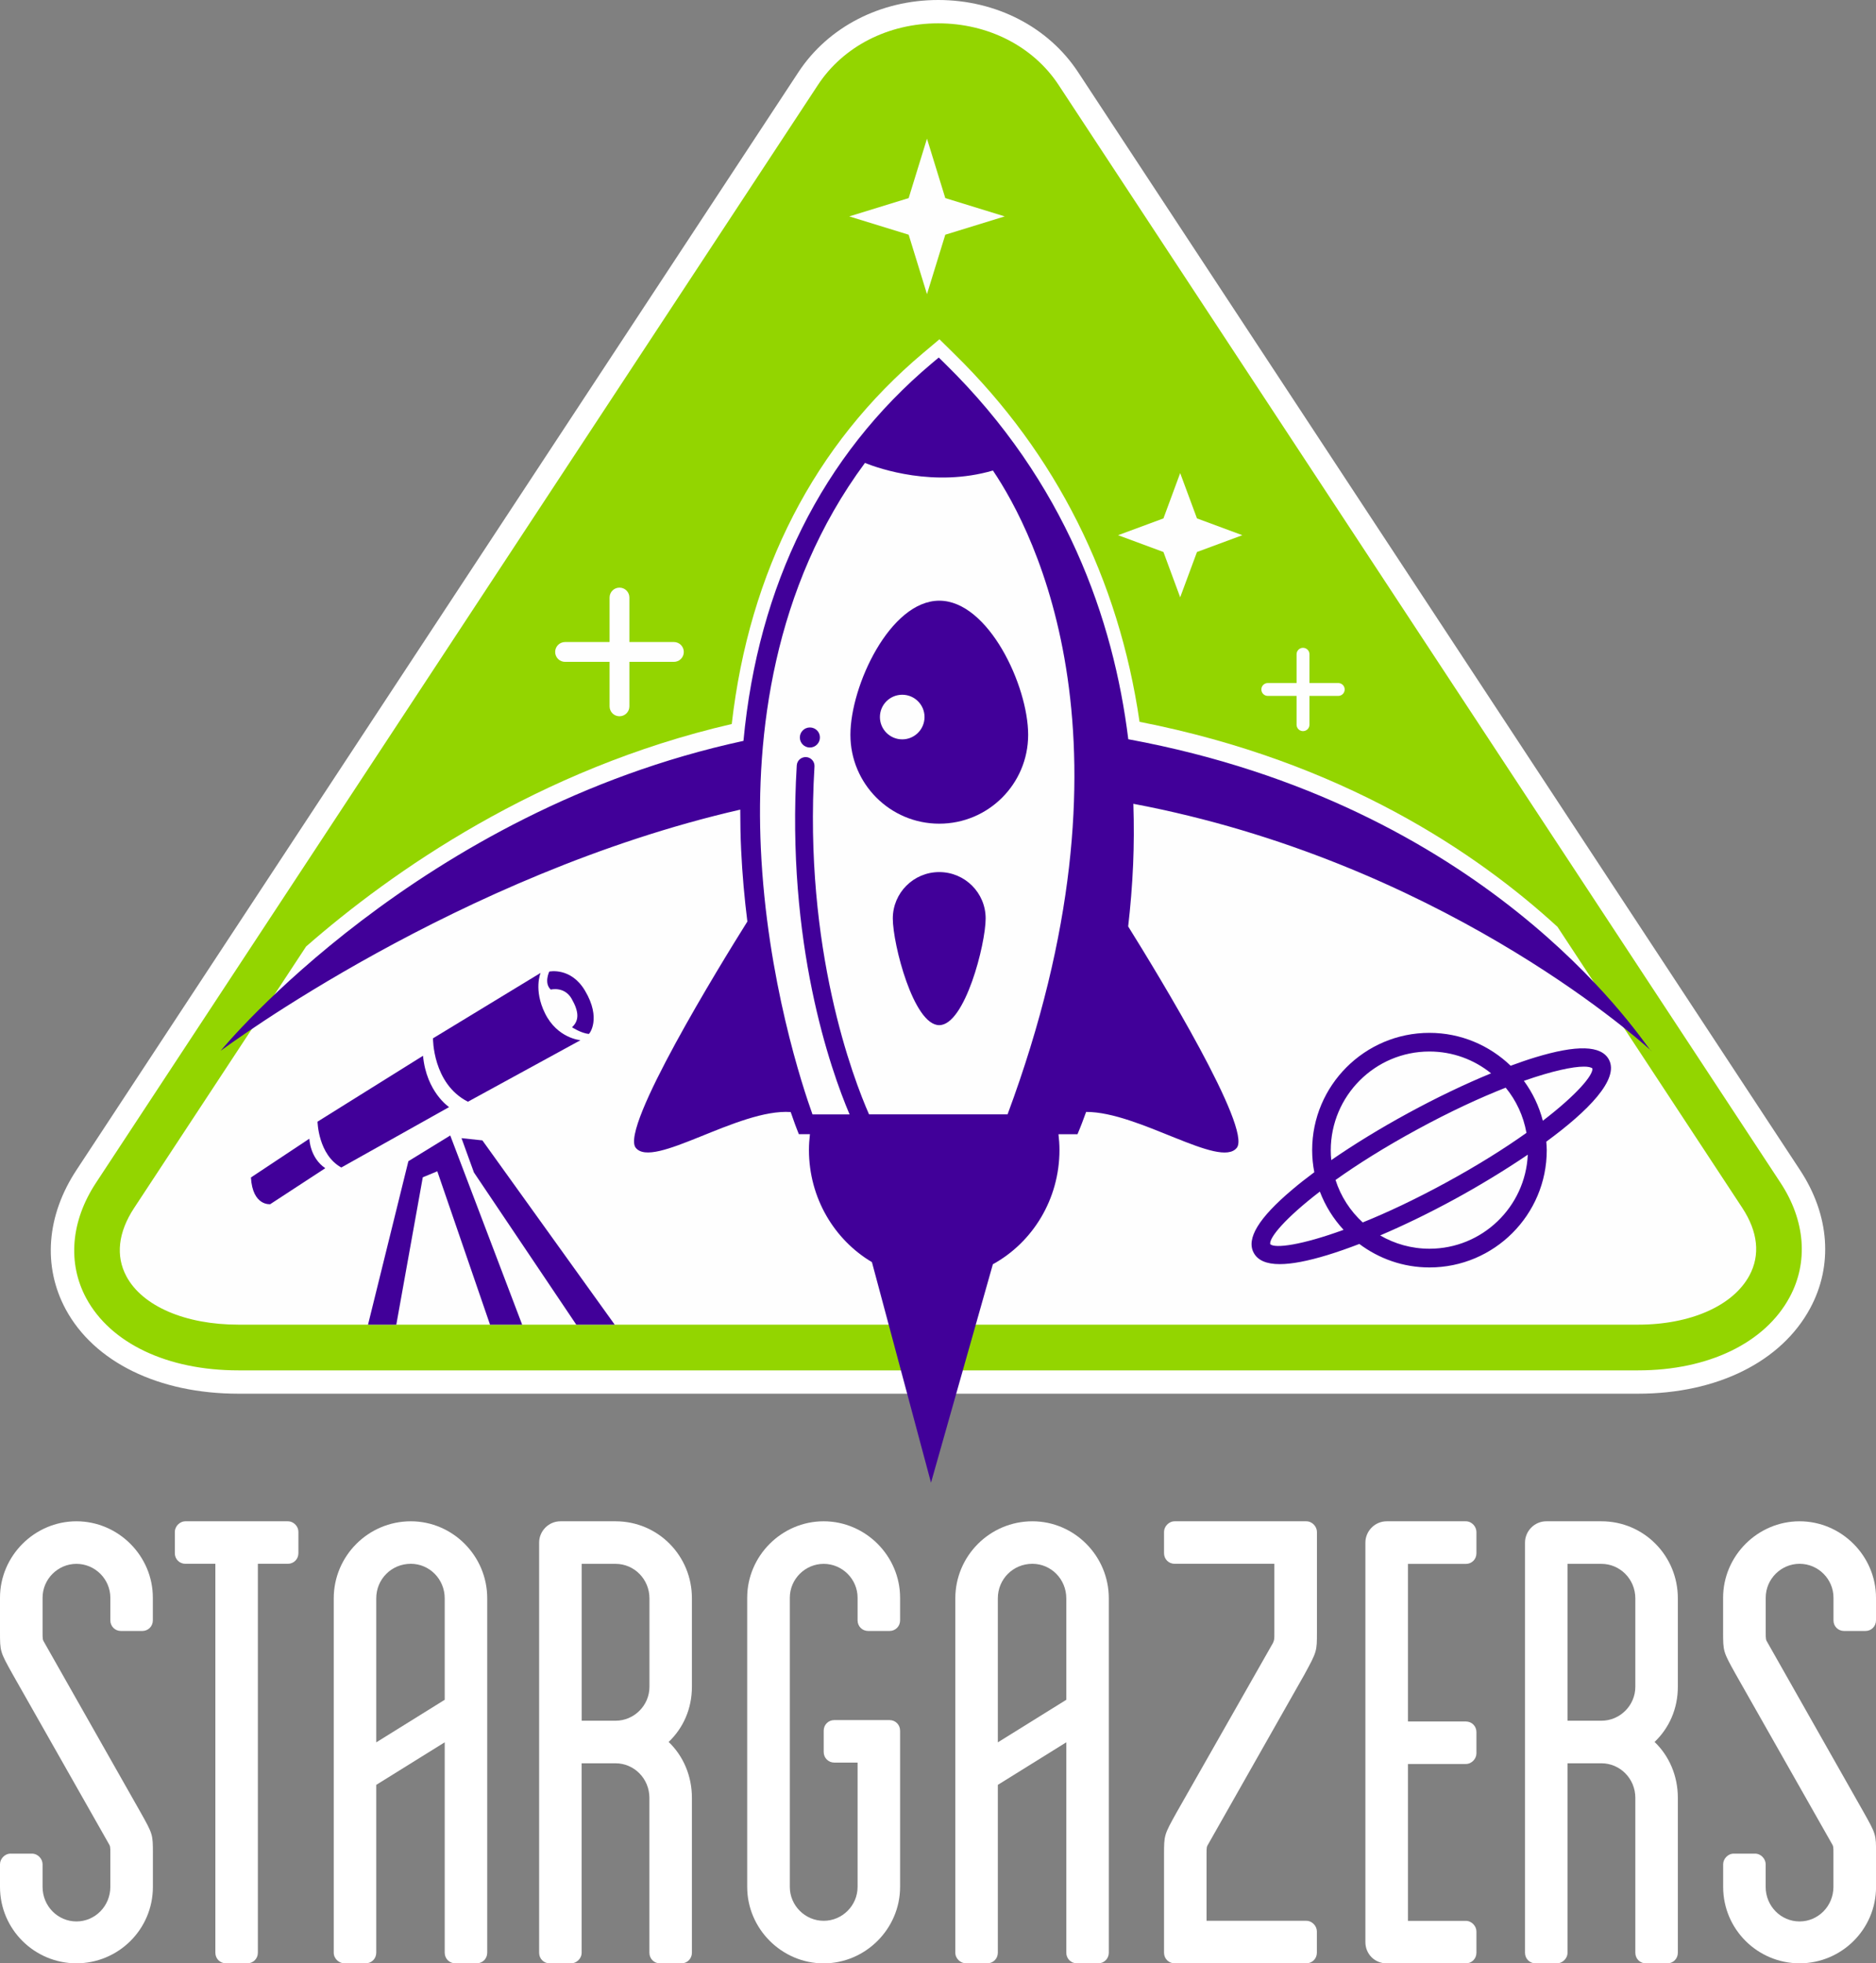 <?xml version="1.0" encoding="utf-8"?>
<!-- Generator: Adobe Illustrator 26.0.0, SVG Export Plug-In . SVG Version: 6.00 Build 0)  -->
<svg version="1.1" id="logo" xmlns="http://www.w3.org/2000/svg" xmlns:xlink="http://www.w3.org/1999/xlink" x="0px" y="0px"
	 viewBox="0 0 321.7 336.69" style="enable-background:new 0 0 321.7 336.69;" xml:space="preserve">
<rect x="0" y="0" width="321.7" height="336.69" fill="#808080" stroke="none"/>
<style type="text/css">
	.st0{fill:#93D500;}
	.st1{fill:#FFFFFF;}
	.st2{fill:#FEFEFE;}
	.st3{fill:#410099;}
</style>
<g>
	<path class="st0" d="M40.87,237c-12.89,0-23.3-5.02-27.84-13.42c-3.61-6.69-2.97-14.65,1.75-21.83L138.59,13.47
		C143.31,6.29,151.64,2,160.89,2c9.25,0,17.59,4.29,22.31,11.47l123.81,188.28c4.65,7.08,5.25,14.97,1.64,21.65
		c-4.58,8.51-14.95,13.6-27.74,13.6H40.87z"/>
	<path class="st1" d="M160.89,4c8.57,0,16.29,3.95,20.64,10.57l123.81,188.28c4.23,6.44,4.8,13.58,1.55,19.6
		c-4.23,7.86-13.95,12.55-25.98,12.55H40.87c-12.15,0-21.9-4.63-26.08-12.37c-3.25-6.03-2.64-13.24,1.66-19.78L140.26,14.57
		C144.61,7.95,152.32,4,160.89,4 M160.89,0c-9.92,0-18.88,4.63-23.97,12.37L13.11,200.65c-5.14,7.81-5.81,16.51-1.84,23.88
		c4.89,9.06,15.96,14.47,29.6,14.47h240.04c13.54,0,24.56-5.48,29.5-14.65c3.96-7.34,3.34-15.98-1.73-23.69L184.87,12.37
		C179.78,4.63,170.81,0,160.89,0L160.89,0z"/>
</g>
<path class="st2" d="M217.4,119.34c-0.61,0-1.1-0.5-1.1-1.11c0-0.6,0.49-1.1,1.1-1.1h4.94v-4.94c0-0.61,0.5-1.1,1.1-1.1
	c0.61,0,1.11,0.49,1.11,1.1v4.94h4.94c0.61,0,1.1,0.5,1.1,1.1c0,0.61-0.49,1.11-1.1,1.11h-4.94v4.94c0,0.61-0.5,1.1-1.11,1.1
	c-0.6,0-1.1-0.49-1.1-1.1v-4.94H217.4z"/>
<polygon class="st2" points="213.04,91.78 205.26,94.66 202.38,102.43 199.51,94.66 191.73,91.78 199.51,88.9 202.38,81.13 
	205.26,88.9 "/>
<path class="st2" d="M96.9,113.5c-0.94,0-1.7-0.76-1.7-1.7s0.76-1.7,1.7-1.7h7.63v-7.63c0-0.94,0.76-1.7,1.7-1.7s1.7,0.76,1.7,1.7
	v7.63h7.63c0.94,0,1.7,0.76,1.7,1.7s-0.76,1.7-1.7,1.7h-7.63v7.63c0,0.94-0.76,1.7-1.7,1.7s-1.7-0.76-1.7-1.7v-7.63H96.9z"/>
<polygon class="st2" points="155.82,33.97 158.96,23.78 162.1,33.97 172.29,37.11 162.1,40.25 158.96,50.44 155.82,40.25 
	145.63,37.11 "/>
<path class="st2" d="M299.99,218.73c-2.8,5.2-10.11,8.43-19.08,8.43H40.87c-9.08,0-16.43-3.16-19.18-8.26
	c-1.89-3.5-1.44-7.57,1.31-11.75l29.49-44.84c14.63-12.78,39.74-30.47,72.99-38.15c3.01-26.2,14.17-47.93,32.84-63.64l2.78-2.34
	l2.59,2.55c17.41,17.08,28.17,38.57,31.72,63.05c34.85,6.83,57.96,22.58,71.67,35.16l31.7,48.21
	C301.46,211.23,301.88,215.23,299.99,218.73z"/>
<path class="st3" d="M283.17,180.2c0,0-0.07-0.07-0.21-0.19C283.1,180.18,283.17,180.25,283.17,180.2z"/>
<path class="st3" d="M53.05,195.27l-10.02,6.65c0.29,4.94,3.31,4.58,3.31,4.58l9.44-6.17C53.12,198.53,53.05,195.27,53.05,195.27z"
	/>
<path class="st3" d="M77.01,189.85c0,0-3.88-2.55-4.47-8.8l-18.09,11.3c0,0,0.11,5.67,4.08,7.86L77.01,189.85z"/>
<path class="st3" d="M74.25,178.06c0,0-0.08,7.79,5.99,10.87l19.3-10.55c0,0-3.97-0.3-6.09-4.63c-1.98-4.03-0.75-6.91-0.75-6.91
	L74.25,178.06z"/>
<path class="st3" d="M94.19,166.61c0,0-0.95,1.97,0.25,3.09c0,0,2.34-0.61,3.59,1.58c1.25,2.19,1.33,3.71,0.06,4.88
	c0,0,1.58,1.04,2.88,1.14c0.08,0.05,2.21-2.62-0.66-7.42C97.9,165.81,94.19,166.61,94.19,166.61z"/>
<polygon class="st3" points="70.03,199.13 63.11,227.16 67.96,227.16 72.5,201.89 74.99,200.86 84.03,227.16 89.54,227.16 
	77.21,194.72 "/>
<polygon class="st3" points="79.14,195.18 81.27,201.06 98.82,227.16 105.41,227.16 82.72,195.56 "/>
<path class="st3" d="M181.68,197.19c0-0.91-0.07-1.81-0.17-2.69h3.26l0.43-1.04c0.07-0.17,0.46-1.13,1.05-2.78
	c9.01-0.04,22.97,9.8,25.84,6.15c2.59-3.3-13.3-29.41-18.63-37.96c0.39-3.38,0.69-6.93,0.85-10.63c0.14-3.28,0.16-6.77,0.04-10.4
	c51.84,9.8,85.67,39.51,88.61,42.18c-2.52-3.2-28.28-41.97-89.48-53.25c-2.53-20.49-10.7-44.08-31.4-64.38l-1.1-1.08l-1.18,0.99
	c-18.82,15.83-29.8,37.98-32.31,64.75c-55.64,12.04-89.05,52.41-89.65,53.15c0.76-0.56,40.73-30.26,89.1-41.36
	c0,2.27,0.04,4.56,0.15,6.88c0.2,4.27,0.58,8.39,1.07,12.31c-4.71,7.51-21.83,35.37-19.15,38.79c2.95,3.76,17.62-6.75,26.58-6.12
	c0.59,1.72,0.96,2.68,0.98,2.73l0.42,1.07h1.9c-0.1,0.88-0.17,1.78-0.17,2.69c0,8.24,4.35,15.42,10.8,19.25l10.13,37.82l10.61-37.46
	C177.05,213.07,181.68,205.69,181.68,197.19z M149.03,191.11c-2.65-6.03-11.26-28.28-9.36-59.67c0.05-0.84-0.59-1.56-1.43-1.61
	c-0.85-0.04-1.56,0.59-1.61,1.43c-1.85,30.52,5.8,52.17,9.06,59.85h-6.36c-1.64-4.56-7.83-23.08-8.86-45.65
	c-0.88-19.19,1.96-44.59,17.85-66.07c2.51,1,11.9,4.23,21.95,1.3c7.3,10.82,25.99,47.16,2.51,110.41H149.03z"/>
<path class="st3" d="M161.07,103.01c-8.42,0-15.24,14.58-15.24,23c0,8.42,6.82,15.24,15.24,15.24c8.41,0,15.24-6.82,15.24-15.24
	C176.31,117.59,169.48,103.01,161.07,103.01z M154.72,126.79c-2.12,0-3.83-1.72-3.83-3.83c0-2.11,1.71-3.82,3.83-3.82
	c2.11,0,3.82,1.71,3.82,3.82C158.54,125.07,156.83,126.79,154.72,126.79z"/>
<path class="st3" d="M161.06,149.55c-4.4,0-7.96,3.56-7.96,7.96c0,4.4,3.56,18.29,7.96,18.29s7.96-13.89,7.96-18.29
	C169.03,153.11,165.46,149.55,161.06,149.55z"/>
<path class="st3" d="M138.88,124.75c-0.95,0-1.72,0.77-1.72,1.72c0,0.95,0.77,1.72,1.72,1.72c0.95,0,1.72-0.77,1.72-1.72
	C140.61,125.52,139.84,124.75,138.88,124.75z"/>
<path class="st3" d="M265.16,195.78c7.11-5.21,12.58-10.7,10.73-14.09c-1.32-2.43-5.47-2.55-12.68-0.35
	c-1.32,0.4-2.72,0.89-4.16,1.42c-3.62-3.48-8.52-5.64-13.93-5.64c-11.09,0-20.11,9.02-20.11,20.11c0,1.3,0.13,2.56,0.37,3.79
	c-1.37,1.02-2.65,2.02-3.8,3c-5.76,4.86-7.91,8.41-6.58,10.84c0.7,1.28,2.17,1.92,4.45,1.92c2.07,0,4.8-0.52,8.23-1.57
	c1.7-0.52,3.52-1.16,5.42-1.89c3.36,2.52,7.52,4.03,12.03,4.03c11.09,0,20.11-9.02,20.11-20.11
	C265.24,196.74,265.2,196.26,265.16,195.78z M245.12,180.32c4,0,7.68,1.4,10.57,3.74c-4.48,1.84-9.35,4.17-14.27,6.85
	c-4.77,2.6-9.24,5.34-13.13,8.03c-0.06-0.56-0.09-1.13-0.09-1.7C228.22,187.91,235.8,180.32,245.12,180.32z M217.82,213.36
	c-0.22-1.11,2.62-4.5,8.51-9.02c0.93,2.45,2.32,4.67,4.07,6.56C223.16,213.54,218.63,214.12,217.82,213.36z M229.02,202.35
	c3.72-2.65,8.36-5.59,13.95-8.63c5.78-3.15,10.9-5.5,15.23-7.2c1.8,2.19,3.04,4.84,3.56,7.75c-3.7,2.63-8.3,5.54-13.83,8.55
	c-5.34,2.91-10.13,5.15-14.25,6.81C231.55,207.67,229.92,205.18,229.02,202.35z M245.12,214.14c-3.08,0-5.96-0.84-8.45-2.28
	c4.06-1.73,8.4-3.83,12.78-6.22c3.76-2.05,8.28-4.74,12.54-7.63C261.58,206.97,254.18,214.14,245.12,214.14z M261.32,185.35
	c4.84-1.7,8.38-2.44,10.29-2.44c0.73,0,1.22,0.11,1.46,0.31c0.15,1.14-2.68,4.51-8.5,8.97
	C263.92,189.69,262.81,187.38,261.32,185.35z"/>
<path class="st1" d="M13.11,260.88C5.93,260.88,0,266.81,0,273.99v5.81c0,3.42,0,3.42,2.16,7.3l16.42,28.95
	c0.34,0.57,0.34,0.57,0.34,1.82v5.7c0,3.3-2.62,5.93-5.81,5.93c-3.19,0-5.81-2.62-5.81-5.93v-3.88c0-0.91-0.8-1.82-1.82-1.82H1.82
	c-1.02,0-1.82,0.91-1.82,1.82v3.88c0,7.3,5.93,13.11,13.11,13.11c7.18,0,13.11-5.81,13.11-13.11v-5.7c0-3.31,0-3.31-2.17-7.18
	L7.64,281.74c-0.34-0.57-0.34-0.57-0.34-1.94v-5.81c0-3.19,2.62-5.81,5.81-5.81c3.19,0,5.81,2.62,5.81,5.81v3.88
	c0,1.02,0.8,1.82,1.82,1.82h3.65c1.03,0,1.82-0.8,1.82-1.82v-3.88C26.22,266.81,20.29,260.88,13.11,260.88z"/>
<path class="st1" d="M49.36,260.88H31.8c-1.02,0-1.82,0.91-1.82,1.82v3.65c0,1.03,0.8,1.82,1.82,1.82h5.13v66.69
	c0,1.03,0.8,1.82,1.82,1.82h3.65c1.03,0,1.82-0.8,1.82-1.82v-66.69h5.13c1.03,0,1.82-0.8,1.82-1.82v-3.65
	C51.19,261.79,50.39,260.88,49.36,260.88z"/>
<path class="st1" d="M105.56,260.88H96.1c-2.05,0-3.65,1.71-3.65,3.65v70.34c0,1.03,0.8,1.82,1.82,1.82h3.65
	c0.91,0,1.82-0.8,1.82-1.82v-32.49h5.81c3.19,0,5.81,2.62,5.81,5.93v26.56c0,1.03,0.8,1.82,1.82,1.82h3.65
	c1.02,0,1.82-0.8,1.82-1.82V308.3c0-3.76-1.48-7.18-3.99-9.58c2.51-2.39,3.99-5.7,3.99-9.46V274.1
	C118.67,266.81,112.86,260.88,105.56,260.88z M111.37,289.26c0,3.19-2.62,5.82-5.81,5.82h-5.81v-26.9h5.81
	c3.19,0,5.81,2.62,5.81,5.93V289.26z"/>
<path class="st1" d="M141.24,260.88c-7.18,0-13.11,5.93-13.11,13.11v49.59c0,7.18,5.93,13.11,13.11,13.11
	c7.18,0,13.11-5.93,13.11-13.11v-26.79c0-1.03-0.8-1.82-1.82-1.82h-9.46c-1.03,0-1.82,0.8-1.82,1.82v3.65c0,1.02,0.8,1.82,1.82,1.82
	h3.99v21.32c0,3.19-2.62,5.81-5.81,5.81c-3.19,0-5.81-2.62-5.81-5.81v-49.59c0-3.19,2.62-5.81,5.81-5.81c3.19,0,5.81,2.62,5.81,5.81
	v3.88c0,1.02,0.8,1.82,1.82,1.82h3.65c1.03,0,1.82-0.8,1.82-1.82v-3.88C154.35,266.81,148.42,260.88,141.24,260.88z"/>
<path class="st1" d="M224,260.88h-22.57c-1.02,0-1.82,0.91-1.82,1.82v3.65c0,1.03,0.8,1.82,1.82,1.82h17.1v11.74
	c0,1.25,0,1.25-0.23,1.82l-16.53,29.07c-2.16,3.88-2.16,3.88-2.16,7.3v16.76c0,1.03,0.8,1.82,1.82,1.82H224
	c1.03,0,1.82-0.8,1.82-1.82v-3.65c0-0.91-0.8-1.82-1.82-1.82h-17.1v-11.29c0-1.37,0-1.37,0.34-1.94l16.42-28.96
	c2.17-3.99,2.17-3.99,2.17-7.3V262.7C225.83,261.79,225.03,260.88,224,260.88z"/>
<path class="st1" d="M251.36,260.88h-13.57c-2.05,0-3.65,1.71-3.65,3.65v68.51c0,2.05,1.6,3.65,3.65,3.65h13.57
	c1.03,0,1.82-0.8,1.82-1.82v-3.65c0-0.91-0.8-1.82-1.82-1.82h-9.92v-26.9h9.92c1.03,0,1.82-0.91,1.82-1.82v-3.65
	c0-1.03-0.8-1.82-1.82-1.82h-9.92v-27.02h9.92c1.03,0,1.82-0.8,1.82-1.82v-3.65C253.18,261.79,252.39,260.88,251.36,260.88z"/>
<path class="st1" d="M274.62,260.88h-9.46c-2.05,0-3.65,1.71-3.65,3.65v70.34c0,1.03,0.8,1.82,1.82,1.82h3.65
	c0.91,0,1.82-0.8,1.82-1.82v-32.49h5.81c3.19,0,5.82,2.62,5.82,5.93v26.56c0,1.03,0.8,1.82,1.82,1.82h3.65
	c1.02,0,1.82-0.8,1.82-1.82V308.3c0-3.76-1.48-7.18-3.99-9.58c2.51-2.39,3.99-5.7,3.99-9.46V274.1
	C287.73,266.81,281.91,260.88,274.62,260.88z M280.43,289.26c0,3.19-2.62,5.82-5.82,5.82h-5.81v-26.9h5.81
	c3.19,0,5.82,2.62,5.82,5.93V289.26z"/>
<path class="st1" d="M316.23,279.69h3.65c1.03,0,1.82-0.8,1.82-1.82v-3.88c0-7.18-5.93-13.11-13.11-13.11
	c-7.18,0-13.11,5.93-13.11,13.11v5.81c0,3.42,0,3.42,2.16,7.3l16.42,28.95c0.34,0.57,0.34,0.57,0.34,1.82v5.7
	c0,3.3-2.62,5.93-5.81,5.93c-3.19,0-5.81-2.62-5.81-5.93v-3.88c0-0.91-0.8-1.82-1.82-1.82h-3.65c-1.02,0-1.82,0.91-1.82,1.82v3.88
	c0,7.3,5.93,13.11,13.11,13.11c7.18,0,13.11-5.81,13.11-13.11v-5.7c0-3.31,0-3.31-2.17-7.18l-16.41-28.96
	c-0.34-0.57-0.34-0.57-0.34-1.94v-5.81c0-3.19,2.62-5.81,5.81-5.81c3.19,0,5.81,2.62,5.81,5.81v3.88
	C314.4,278.89,315.2,279.69,316.23,279.69z"/>
<path class="st1" d="M177.04,260.88c-7.29,0-13.22,5.93-13.22,13.22v60.76c0,1.03,0.91,1.82,1.82,1.82h3.65
	c1.03,0,1.82-0.8,1.82-1.82v-28.78l11.74-7.3v36.08c0,1.03,0.8,1.82,1.82,1.82h3.65c1.03,0,1.82-0.8,1.82-1.82V274.1
	C190.15,266.81,184.22,260.88,177.04,260.88z M182.85,291.49l-11.74,7.3V274.1c0-3.31,2.62-5.93,5.93-5.93
	c3.19,0,5.81,2.62,5.81,5.93V291.49z"/>
<path class="st1" d="M70.45,260.88c-7.29,0-13.22,5.93-13.22,13.22v60.76c0,1.03,0.91,1.82,1.82,1.82h3.65
	c1.03,0,1.82-0.8,1.82-1.82v-28.78l11.74-7.3v36.08c0,1.03,0.8,1.82,1.82,1.82h3.65c1.03,0,1.82-0.8,1.82-1.82V274.1
	C83.56,266.81,77.63,260.88,70.45,260.88z M76.26,291.49l-11.74,7.3V274.1c0-3.31,2.62-5.93,5.93-5.93c3.19,0,5.81,2.62,5.81,5.93
	V291.49z"/>
</svg>
